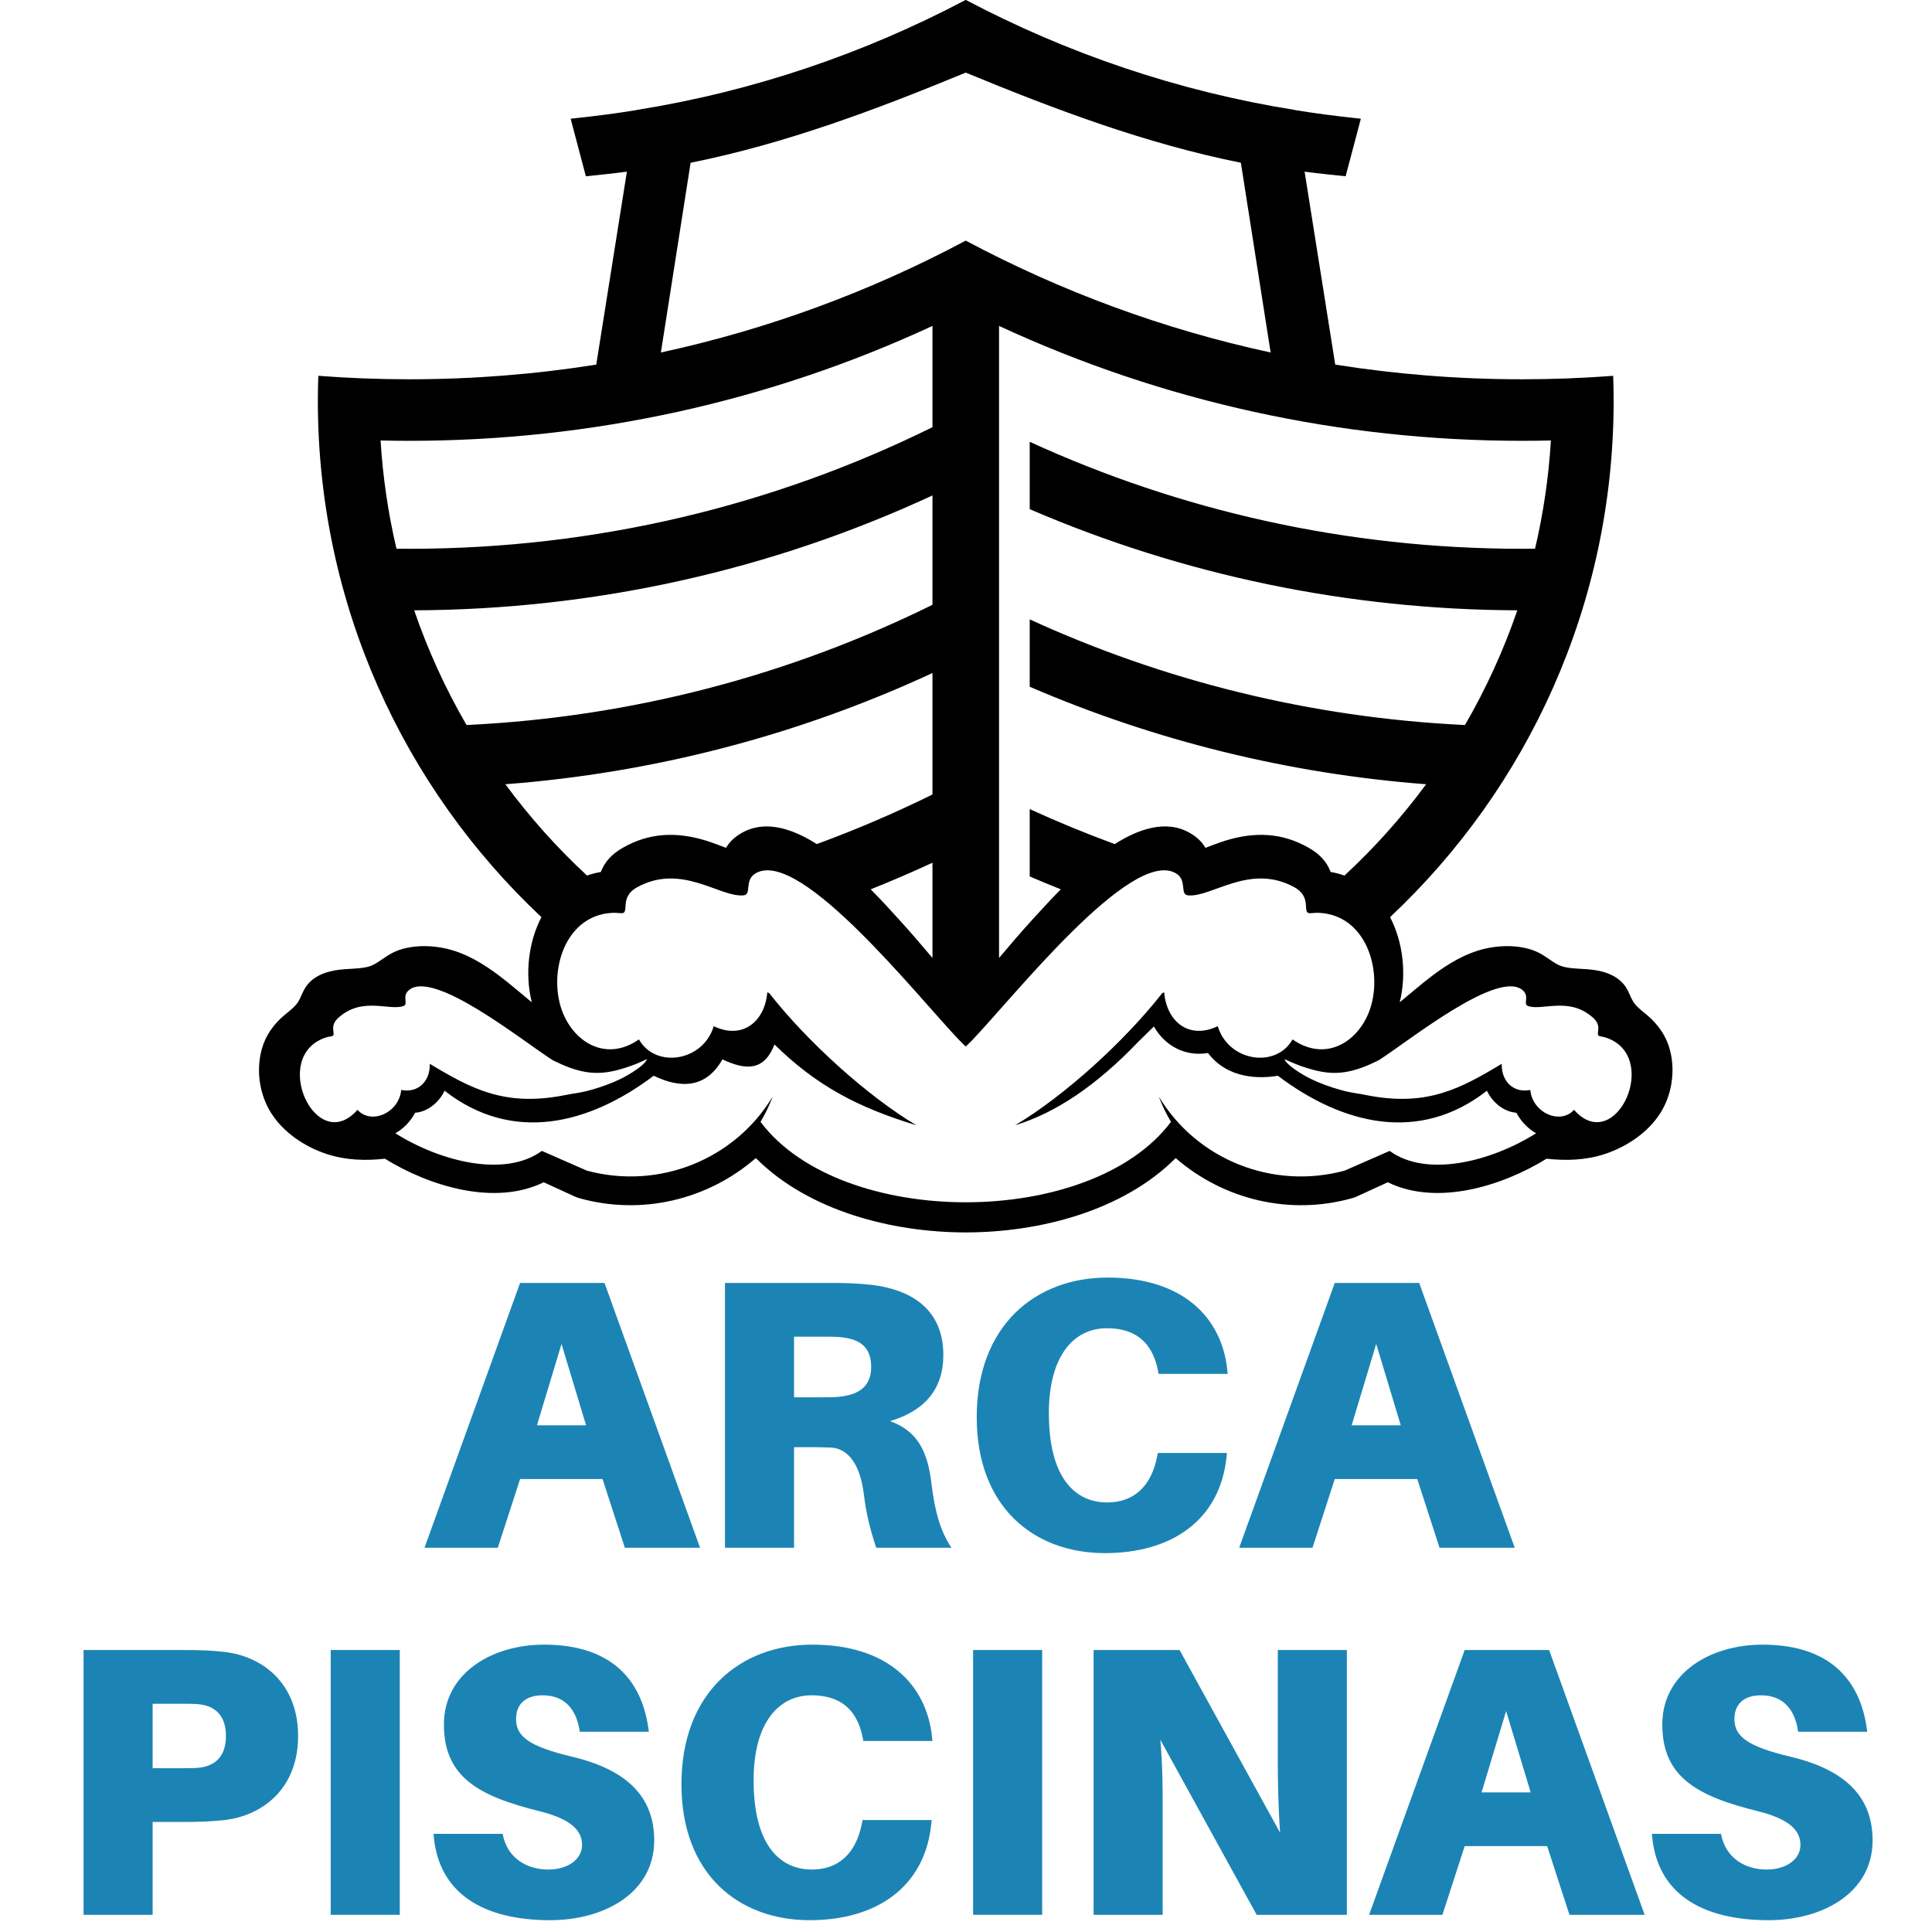 <?xml version="1.0" encoding="UTF-8"?><svg xmlns="http://www.w3.org/2000/svg" xmlns:xlink="http://www.w3.org/1999/xlink" contentScriptType="text/ecmascript" width="375" zoomAndPan="magnify" contentStyleType="text/css" viewBox="0 0 375 375" height="375" preserveAspectRatio="xMidYMid meet" version="1.0"><defs><g>






</g><clipPath id="clip-0"><path d="M 50 0 L 325 0 L 325 239.25 L 50 239.25 Z M 50 0 " clip-rule="nonzero"/></clipPath></defs><g clip-path="url(#clip-0)"><path fill="rgb(0%, 0%, 0%)" d="M 205.902 172.617 C 203.879 171.812 201.867 170.977 199.867 170.113 L 199.867 157.043 C 205.254 159.512 210.762 161.777 216.367 163.836 C 220.898 160.961 226.305 158.992 230.965 161.684 C 232.285 162.445 233.281 163.352 233.973 164.566 C 235.219 164.105 236.461 163.605 237.699 163.215 C 243.402 161.43 248.77 161.539 254.035 164.566 C 256.09 165.75 257.48 167.16 258.281 169.25 C 259.223 169.41 260.109 169.645 260.957 169.949 C 266.781 164.559 272.09 158.621 276.809 152.223 C 250.238 150.191 224.285 143.82 199.867 133.297 L 199.867 120.223 C 225.797 132.098 254.316 139.297 284.348 140.727 C 288.426 133.703 291.84 126.25 294.512 118.461 C 261.793 118.34 229.684 111.676 199.867 98.828 L 199.867 85.754 C 228.965 99.086 261.324 106.52 295.426 106.52 C 296.27 106.52 297.109 106.516 297.953 106.504 C 299.551 99.695 300.594 92.676 301.031 85.496 C 299.164 85.543 297.293 85.562 295.426 85.562 C 260.199 85.562 225.668 77.984 193.914 63.262 L 193.914 185.938 C 196.016 183.445 198.133 180.965 200.328 178.555 C 202.168 176.535 204 174.543 205.902 172.617 Z M 103.215 194.543 C 103.207 194.496 103.195 194.457 103.188 194.41 C 101.891 189.047 102.543 182.91 105.09 178.016 C 78.379 152.938 61.695 117.309 61.695 77.773 C 61.695 76.156 61.734 74.551 61.789 72.945 C 67.625 73.391 73.527 73.617 79.477 73.617 C 91.812 73.617 103.922 72.645 115.734 70.77 L 121.68 33.32 C 120.219 33.512 118.754 33.684 117.285 33.84 L 113.715 34.215 L 110.762 23.043 L 111.832 22.926 C 115.766 22.512 119.684 21.992 123.578 21.363 L 123.586 21.34 C 146.211 17.73 167.723 10.391 187.449 -0.023 C 207.176 10.391 228.695 17.73 251.32 21.34 L 251.324 21.363 C 255.219 21.992 259.133 22.512 263.07 22.926 L 264.141 23.043 L 261.184 34.215 L 257.613 33.84 C 256.145 33.684 254.684 33.512 253.223 33.32 L 259.168 70.77 C 270.98 72.641 283.09 73.617 295.426 73.617 C 301.379 73.617 307.277 73.391 313.117 72.945 C 313.172 74.551 313.207 76.156 313.207 77.773 C 313.207 117.309 296.523 152.938 269.812 178.016 C 272.355 182.91 273.008 189.047 271.719 194.41 C 271.707 194.457 271.699 194.496 271.688 194.543 C 273.77 192.824 275.812 191.051 277.961 189.418 C 281.082 187.059 284.492 184.988 288.348 184.113 C 290.859 183.547 293.633 183.453 296.152 184.031 C 297.957 184.441 299.195 185.121 300.695 186.172 C 301.621 186.824 302.477 187.414 303.594 187.68 C 305.352 188.094 307.34 188 309.152 188.238 C 311.383 188.531 313.605 189.238 315.125 191.004 C 316.203 192.266 316.379 193.57 317.215 194.73 C 317.938 195.73 319.477 196.766 320.406 197.66 C 322.473 199.648 323.789 201.875 324.344 204.707 C 325.082 208.469 324.383 212.613 322.371 215.887 C 319.988 219.758 315.797 222.566 311.539 223.98 C 307.844 225.203 304.02 225.328 300.184 224.906 C 291.621 230.207 278.914 234.156 269.367 229.477 L 263.34 232.242 C 263.078 232.367 262.809 232.465 262.527 232.543 C 250.465 235.969 237.59 232.934 228.199 224.785 C 217.898 235.102 201.605 239.211 187.449 239.211 C 173.297 239.211 157.008 235.102 146.703 224.785 C 137.316 232.934 124.438 235.969 112.375 232.543 C 112.094 232.465 111.828 232.367 111.559 232.242 L 105.535 229.477 C 95.988 234.156 83.277 230.207 74.715 224.906 C 70.887 225.328 67.062 225.203 63.367 223.98 C 59.105 222.566 54.91 219.758 52.535 215.887 C 50.52 212.613 49.82 208.469 50.559 204.707 C 51.113 201.875 52.426 199.648 54.496 197.66 C 55.43 196.766 56.969 195.73 57.688 194.73 C 58.523 193.57 58.695 192.266 59.781 191.004 C 61.293 189.238 63.516 188.531 65.754 188.238 C 67.562 188 69.547 188.094 71.309 187.68 C 72.426 187.414 73.277 186.824 74.207 186.172 C 75.707 185.121 76.941 184.441 78.75 184.031 C 81.27 183.453 84.043 183.547 86.559 184.113 C 90.414 184.988 93.82 187.059 96.941 189.418 C 99.094 191.051 101.133 192.824 103.215 194.543 Z M 113.945 169.949 C 114.793 169.645 115.684 169.41 116.621 169.25 C 117.422 167.16 118.816 165.75 120.867 164.566 C 126.129 161.539 131.5 161.43 137.203 163.215 C 138.441 163.605 139.684 164.105 140.926 164.566 C 141.621 163.352 142.617 162.445 143.938 161.684 C 144.828 161.172 145.781 160.809 146.793 160.605 C 150.531 159.852 154.602 161.34 158.535 163.836 C 166.219 161.016 173.715 157.801 180.992 154.211 L 180.992 130.633 C 154.855 142.75 126.832 150.027 98.094 152.223 C 102.809 158.621 108.121 164.559 113.945 169.949 Z M 169.004 172.617 C 171.16 174.797 173.062 176.895 174.57 178.555 C 176.77 180.965 178.887 183.445 180.992 185.938 L 180.992 167.453 C 177.035 169.285 173.039 171.008 169.004 172.617 Z M 246.629 68.418 L 240.852 31.59 C 222.285 27.852 204.812 21.258 187.449 14.094 C 170.09 21.258 152.621 27.852 134.047 31.59 L 128.277 68.418 C 149.203 63.887 169.074 56.508 187.449 46.703 C 205.832 56.508 225.695 63.891 246.629 68.418 Z M 90.555 140.727 C 86.477 133.703 83.062 126.25 80.395 118.461 C 115.301 118.332 149.512 110.758 180.992 96.164 L 180.992 117.391 C 153.496 130.957 122.902 139.188 90.555 140.727 Z M 76.953 106.504 C 75.352 99.695 74.309 92.676 73.871 85.496 C 75.742 85.543 77.609 85.562 79.477 85.562 C 114.703 85.562 149.234 77.984 180.992 63.262 L 180.992 82.918 C 150.379 98.027 115.922 106.52 79.477 106.52 C 78.633 106.52 77.793 106.516 76.953 106.504 Z M 187.449 233.363 C 171.441 233.363 155.434 228.16 147.613 217.754 C 148.543 216.195 149.336 214.551 149.984 212.832 C 142.625 225.074 127.887 231 113.91 227.219 L 105.172 223.391 C 98.012 228.617 85.539 225.492 76.746 219.973 C 78.312 219.07 79.672 217.699 80.578 215.977 C 83 215.828 85.258 213.938 86.289 211.711 C 99.445 221.977 114.32 218.281 126.883 208.797 C 130.219 210.395 136.375 212.477 140.223 205.621 C 144.777 207.773 148.316 207.914 150.324 202.734 C 158.41 210.66 166.375 214.922 177.867 218.41 C 168.352 212.75 156.699 202.191 149.316 192.781 L 148.938 192.598 C 148.445 198.383 144.043 201.832 138.539 199.184 C 136.469 206.051 127.234 207.461 124.02 201.75 C 117.172 206.531 110.406 201.688 108.652 194.762 C 106.781 187.363 110.164 177.699 118.73 177.188 C 120.047 177.109 120.797 177.422 121.125 177.109 C 121.816 176.438 120.59 173.902 123.672 172.211 C 132.336 167.457 139.715 174.25 144.34 173.785 C 145.977 173.621 144.359 170.773 146.75 169.457 C 155.465 164.656 178.359 193.77 186.309 202.012 C 186.684 202.402 187.066 202.777 187.449 203.141 C 187.836 202.777 188.219 202.402 188.594 202.012 C 196.543 193.77 219.438 164.656 228.152 169.457 C 230.543 170.773 228.93 173.621 230.562 173.785 C 235.184 174.25 242.566 167.457 251.234 172.211 C 254.312 173.902 253.086 176.438 253.777 177.109 C 254.102 177.422 254.855 177.109 256.172 177.188 C 264.738 177.699 268.121 187.363 266.25 194.762 C 264.496 201.688 257.73 206.531 250.883 201.75 C 247.668 207.461 238.43 206.051 236.363 199.184 C 230.855 201.832 226.457 198.383 225.961 192.598 L 225.582 192.781 C 218.203 202.191 206.555 212.75 197.035 218.41 C 204.945 216.008 212.879 210.629 220.871 202.277 L 223.965 199.246 C 226.195 203.102 230.117 205.109 234.477 204.391 C 238.32 209.504 244.684 209.391 248.02 208.797 C 260.582 218.281 275.453 221.977 288.613 211.711 C 289.645 213.938 291.902 215.828 294.324 215.977 C 295.234 217.699 296.594 219.07 298.152 219.973 C 289.363 225.492 276.887 228.617 269.73 223.391 L 260.992 227.219 C 247.016 231 232.281 225.074 224.918 212.832 C 225.566 214.551 226.359 216.195 227.285 217.754 C 219.473 228.16 203.461 233.363 187.449 233.363 Z M 267.555 205.824 L 267.766 205.691 C 273.625 201.926 290.93 187.969 295.617 192.258 C 296.91 193.438 295.59 194.902 296.559 195.258 C 299.301 196.273 304.586 193.332 309.262 197.586 C 310.926 199.098 309.879 200.441 310.219 200.957 C 310.375 201.199 310.871 201.129 311.66 201.383 C 322.555 204.93 313.582 224.543 305.512 215.418 C 302.863 218.383 297.438 216.008 297.031 211.559 C 293.637 212.227 291.387 209.742 291.484 206.488 C 283.441 211.328 277.09 214.707 265.949 212.699 C 265.273 212.582 264.645 212.461 264.105 212.352 C 263.566 212.273 262.996 212.18 262.395 212.062 L 262.371 212.059 C 261.621 211.934 260.855 211.754 260.082 211.52 L 260.066 211.516 C 258.242 211.008 256.285 210.301 254.645 209.516 C 252.773 208.617 251.32 207.625 250.5 206.949 C 249.676 206.273 249.492 205.914 249.395 205.734 C 249.301 205.551 249.301 205.551 249.73 205.758 C 250.156 205.961 251.012 206.367 252.43 206.883 C 253.852 207.398 255.836 208.016 257.844 208.195 C 259.855 208.375 261.887 208.113 264.293 207.242 C 265.324 206.867 266.426 206.379 267.555 205.824 Z M 107.348 205.824 L 107.137 205.691 C 101.273 201.926 83.973 187.969 79.285 192.258 C 77.992 193.438 79.312 194.902 78.34 195.258 C 75.598 196.273 70.316 193.332 65.641 197.586 C 63.977 199.098 65.023 200.441 64.684 200.957 C 64.527 201.199 64.031 201.129 63.242 201.383 C 52.352 204.93 61.32 224.543 69.391 215.418 C 72.035 218.383 77.465 216.008 77.875 211.559 C 81.266 212.227 83.516 209.742 83.422 206.488 C 91.461 211.328 97.809 214.707 108.953 212.699 C 109.629 212.582 110.258 212.461 110.797 212.352 C 111.336 212.273 111.906 212.18 112.512 212.062 L 112.535 212.059 C 113.281 211.934 114.043 211.754 114.82 211.52 L 114.836 211.516 C 116.66 211.008 118.617 210.301 120.254 209.516 C 122.129 208.617 123.586 207.625 124.402 206.949 C 125.223 206.273 125.414 205.914 125.508 205.734 C 125.598 205.551 125.598 205.551 125.172 205.758 C 124.746 205.961 123.891 206.367 122.469 206.883 C 121.051 207.398 119.07 208.016 117.059 208.195 C 115.051 208.375 113.016 208.113 110.613 207.242 C 109.578 206.867 108.477 206.379 107.348 205.824 " fill-opacity="1" fill-rule="evenodd"/></g><g fill="rgb(10.979%, 51.759%, 70.589%)" fill-opacity="1"><g transform="translate(82.098, 300.416)"><g id="glyph-0-0"><path d="M 34.859 -13.332 L 39.184 0 L 53.781 0 L 35.234 -51.398 L 18.848 -51.398 L 0.297 0 L 14.527 0 L 18.848 -13.332 Z M 26.891 -39.555 L 31.66 -23.762 L 22.125 -23.762 Z M 26.891 -39.555 "/></g></g></g><g fill="rgb(10.979%, 51.759%, 70.589%)" fill-opacity="1"><g transform="translate(134.759, 300.416)"><g id="glyph-0-1"><path d="M 46.035 -12.516 C 45.289 -18.695 43.352 -22.645 37.988 -24.582 C 44.844 -26.594 48.344 -30.914 48.344 -37.395 C 48.344 -46.48 41.863 -50.133 34.414 -51.027 C 31.66 -51.324 29.574 -51.398 26.371 -51.398 L 5.961 -51.398 L 5.961 0 L 19.367 0 L 19.367 -19.516 L 22.348 -19.516 C 23.836 -19.516 25.102 -19.516 26.594 -19.441 C 30.02 -19.219 32.254 -15.941 32.926 -10.281 C 33.371 -6.629 34.117 -3.648 35.309 0 L 49.91 0 C 47.898 -3.055 46.707 -6.703 46.035 -12.516 Z M 19.367 -29.199 L 19.367 -40.969 L 24.582 -40.969 C 25.996 -40.969 27.188 -40.969 28.156 -40.895 C 31.582 -40.598 34.34 -39.406 34.34 -35.086 C 34.34 -30.766 31.211 -29.574 27.785 -29.273 C 26.816 -29.199 25.625 -29.199 24.211 -29.199 Z M 19.367 -29.199 "/></g></g></g><g fill="rgb(10.979%, 51.759%, 70.589%)" fill-opacity="1"><g transform="translate(185.557, 300.416)"><g id="glyph-0-2"><path d="M 29.422 -52.441 C 15.492 -52.441 4.023 -43.203 4.023 -25.328 C 4.023 -7.895 15.121 1.043 28.902 1.043 C 41.789 1.043 51.25 -5.289 52.516 -17.652 L 52.59 -18.398 L 39.184 -18.398 L 39.031 -17.652 C 37.914 -11.992 34.562 -8.789 29.348 -8.789 C 23.391 -8.789 18.027 -13.184 18.027 -26.145 C 18.027 -37.246 22.867 -42.609 29.273 -42.609 C 34.711 -42.609 38.062 -40 39.184 -34.488 L 39.332 -33.742 L 52.738 -33.742 L 52.664 -34.488 C 51.621 -44.621 44.098 -52.441 29.422 -52.441 Z M 29.422 -52.441 "/></g></g></g><g fill="rgb(10.979%, 51.759%, 70.589%)" fill-opacity="1"><g transform="translate(240.229, 300.416)"><g id="glyph-0-0"><path d="M 34.859 -13.332 L 39.184 0 L 53.781 0 L 35.234 -51.398 L 18.848 -51.398 L 0.297 0 L 14.527 0 L 18.848 -13.332 Z M 26.891 -39.555 L 31.66 -23.762 L 22.125 -23.762 Z M 26.891 -39.555 "/></g></g></g><g fill="rgb(10.979%, 51.759%, 70.589%)" fill-opacity="1"><g transform="translate(10.262, 371.666)"><g id="glyph-0-3"><path d="M 33.371 -51.027 C 30.617 -51.324 28.531 -51.398 25.328 -51.398 L 5.961 -51.398 L 5.961 0 L 19.367 0 L 19.367 -18.027 L 25.328 -18.027 C 28.531 -18.027 30.617 -18.102 33.371 -18.398 C 40.82 -19.293 47.598 -24.582 47.598 -34.711 C 47.598 -44.844 40.82 -50.133 33.371 -51.027 Z M 28.156 -28.531 C 27.188 -28.457 25.996 -28.457 24.582 -28.457 L 19.367 -28.457 L 19.367 -40.969 L 24.582 -40.969 C 25.996 -40.969 27.188 -40.969 28.156 -40.895 C 31.582 -40.598 33.594 -38.586 33.594 -34.711 C 33.594 -30.84 31.582 -28.828 28.156 -28.531 Z M 28.156 -28.531 "/></g></g></g><g fill="rgb(10.979%, 51.759%, 70.589%)" fill-opacity="1"><g transform="translate(58.23, 371.666)"><g id="glyph-0-4"><path d="M 19.367 0 L 19.367 -51.398 L 5.961 -51.398 L 5.961 0 Z M 19.367 0 "/></g></g></g><g fill="rgb(10.979%, 51.759%, 70.589%)" fill-opacity="1"><g transform="translate(81.619, 371.666)"><g id="glyph-0-5"><path d="M 23.984 -52.441 C 13.781 -52.441 4.543 -46.855 4.543 -36.945 C 4.543 -26.668 11.398 -23.016 23.094 -20.113 C 29.422 -18.547 31.359 -16.238 31.359 -13.559 C 31.359 -10.727 28.531 -8.789 24.805 -8.789 C 20.781 -8.789 16.836 -10.875 15.941 -15.719 L 2.531 -15.719 C 3.352 -4.172 12.141 1.043 25.176 1.043 C 35.531 1.043 45.363 -4.172 45.363 -14.449 C 45.363 -22.348 40.746 -28.008 29.422 -30.691 C 20.934 -32.699 18.547 -34.711 18.547 -37.988 C 18.547 -41.117 20.633 -42.609 23.688 -42.609 C 28.082 -42.609 30.316 -39.777 30.914 -35.531 L 44.32 -35.531 C 43.203 -45.066 37.543 -52.441 23.984 -52.441 Z M 23.984 -52.441 "/></g></g></g><g fill="rgb(10.979%, 51.759%, 70.589%)" fill-opacity="1"><g transform="translate(128.246, 371.666)"><g id="glyph-0-2"><path d="M 29.422 -52.441 C 15.492 -52.441 4.023 -43.203 4.023 -25.328 C 4.023 -7.895 15.121 1.043 28.902 1.043 C 41.789 1.043 51.25 -5.289 52.516 -17.652 L 52.59 -18.398 L 39.184 -18.398 L 39.031 -17.652 C 37.914 -11.992 34.562 -8.789 29.348 -8.789 C 23.391 -8.789 18.027 -13.184 18.027 -26.145 C 18.027 -37.246 22.867 -42.609 29.273 -42.609 C 34.711 -42.609 38.062 -40 39.184 -34.488 L 39.332 -33.742 L 52.738 -33.742 L 52.664 -34.488 C 51.621 -44.621 44.098 -52.441 29.422 -52.441 Z M 29.422 -52.441 "/></g></g></g><g fill="rgb(10.979%, 51.759%, 70.589%)" fill-opacity="1"><g transform="translate(182.917, 371.666)"><g id="glyph-0-4"><path d="M 19.367 0 L 19.367 -51.398 L 5.961 -51.398 L 5.961 0 Z M 19.367 0 "/></g></g></g><g fill="rgb(10.979%, 51.759%, 70.589%)" fill-opacity="1"><g transform="translate(206.305, 371.666)"><g id="glyph-0-6"><path d="M 55.121 0 L 55.121 -51.398 L 41.715 -51.398 L 41.715 -29.422 C 41.715 -26.445 41.789 -21.156 42.16 -15.941 L 22.645 -51.398 L 5.961 -51.398 L 5.961 0 L 19.367 0 L 19.367 -21.23 C 19.367 -24.211 19.367 -28.754 18.922 -33.969 L 37.617 0 Z M 55.121 0 "/></g></g></g><g fill="rgb(10.979%, 51.759%, 70.589%)" fill-opacity="1"><g transform="translate(265.446, 371.666)"><g id="glyph-0-0"><path d="M 34.859 -13.332 L 39.184 0 L 53.781 0 L 35.234 -51.398 L 18.848 -51.398 L 0.297 0 L 14.527 0 L 18.848 -13.332 Z M 26.891 -39.555 L 31.66 -23.762 L 22.125 -23.762 Z M 26.891 -39.555 "/></g></g></g><g fill="rgb(10.979%, 51.759%, 70.589%)" fill-opacity="1"><g transform="translate(318.107, 371.666)"><g id="glyph-0-5"><path d="M 23.984 -52.441 C 13.781 -52.441 4.543 -46.855 4.543 -36.945 C 4.543 -26.668 11.398 -23.016 23.094 -20.113 C 29.422 -18.547 31.359 -16.238 31.359 -13.559 C 31.359 -10.727 28.531 -8.789 24.805 -8.789 C 20.781 -8.789 16.836 -10.875 15.941 -15.719 L 2.531 -15.719 C 3.352 -4.172 12.141 1.043 25.176 1.043 C 35.531 1.043 45.363 -4.172 45.363 -14.449 C 45.363 -22.348 40.746 -28.008 29.422 -30.691 C 20.934 -32.699 18.547 -34.711 18.547 -37.988 C 18.547 -41.117 20.633 -42.609 23.688 -42.609 C 28.082 -42.609 30.316 -39.777 30.914 -35.531 L 44.32 -35.531 C 43.203 -45.066 37.543 -52.441 23.984 -52.441 Z M 23.984 -52.441 "/></g></g></g></svg>